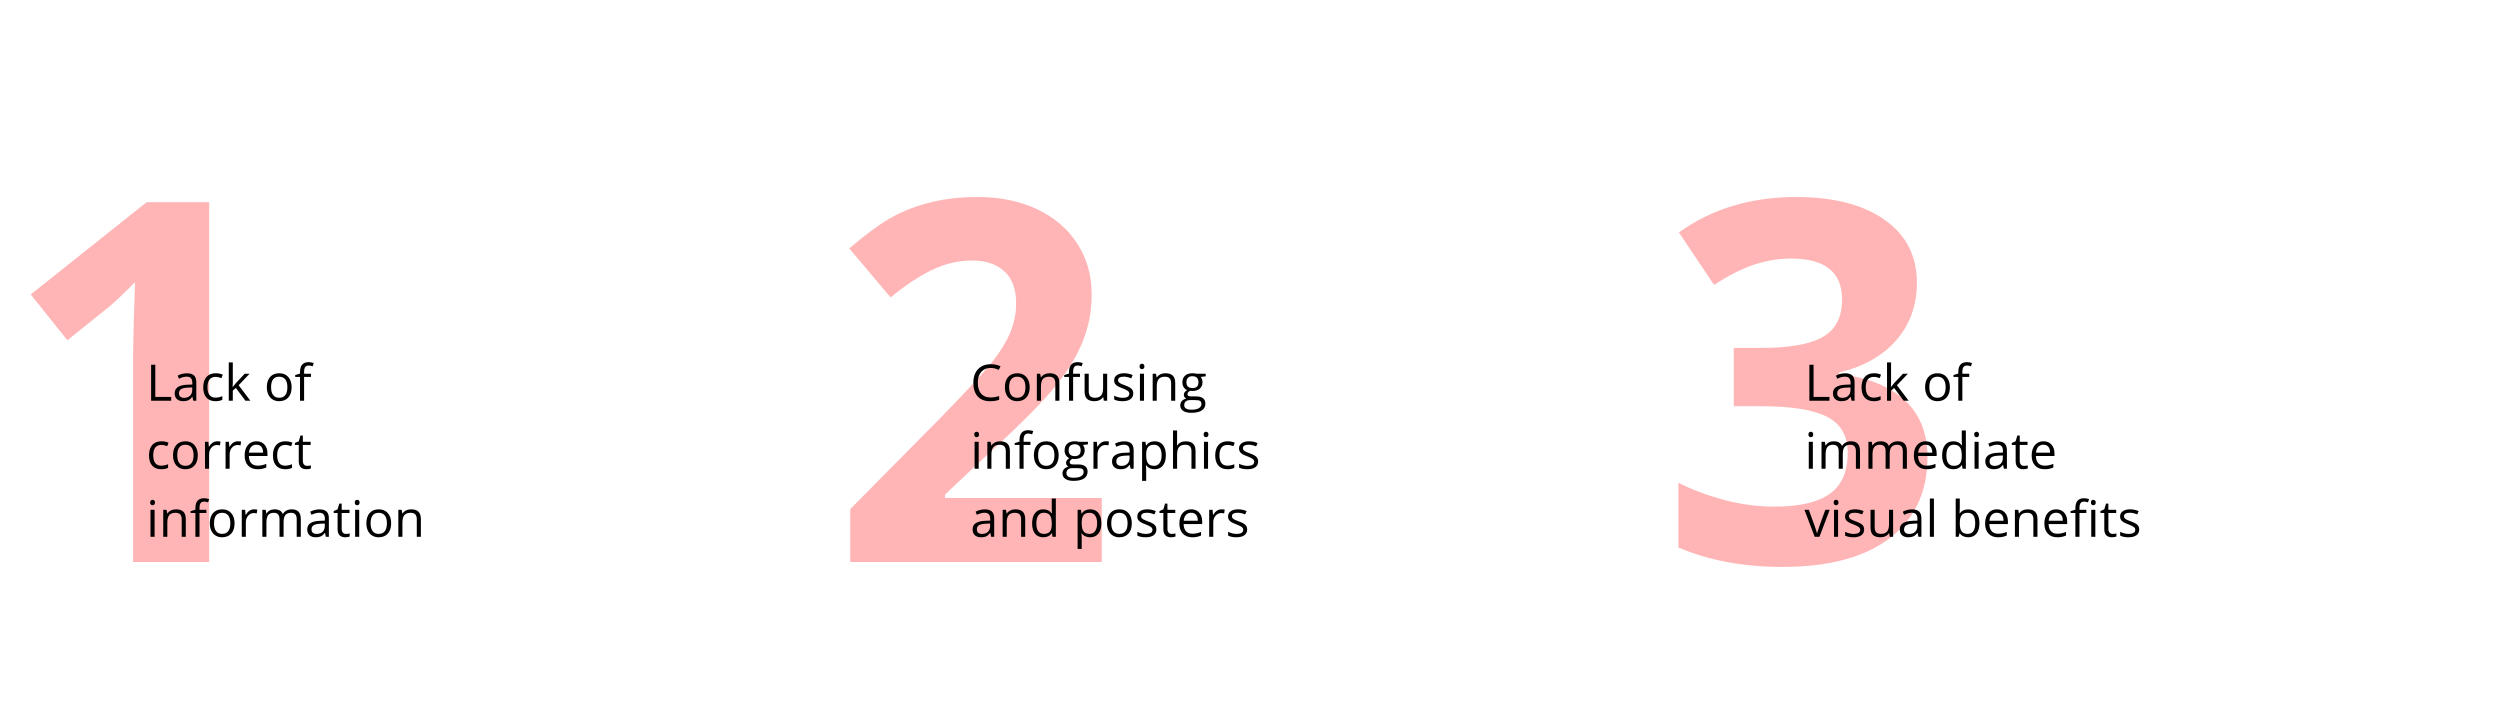 <svg width="992" height="288" viewBox="0 0 992 288" fill="none" xmlns="http://www.w3.org/2000/svg">
<g filter="url(#filter0_d)">
<path d="M82.988 219H52.812V136.383L53.105 122.809L53.594 107.965C48.581 112.978 45.098 116.266 43.145 117.828L26.738 131.012L12.188 112.848L58.184 76.227H82.988V219Z" fill="#FFB5B5"/>
</g>
<path d="M59.963 159V144.723H61.623V157.496H67.922V159H59.963ZM76.691 159L76.369 157.477H76.291C75.757 158.147 75.223 158.603 74.689 158.844C74.162 159.078 73.501 159.195 72.707 159.195C71.646 159.195 70.812 158.922 70.207 158.375C69.608 157.828 69.309 157.05 69.309 156.041C69.309 153.88 71.037 152.747 74.494 152.643L76.311 152.584V151.92C76.311 151.08 76.128 150.462 75.764 150.064C75.406 149.661 74.829 149.459 74.035 149.459C73.143 149.459 72.134 149.732 71.008 150.279L70.51 149.039C71.037 148.753 71.613 148.528 72.238 148.365C72.87 148.202 73.501 148.121 74.133 148.121C75.409 148.121 76.353 148.404 76.965 148.971C77.583 149.537 77.893 150.445 77.893 151.695V159H76.691ZM73.029 157.857C74.038 157.857 74.829 157.581 75.402 157.027C75.982 156.474 76.272 155.699 76.272 154.703V153.736L74.65 153.805C73.361 153.85 72.43 154.052 71.857 154.41C71.291 154.762 71.008 155.312 71.008 156.061C71.008 156.646 71.184 157.092 71.535 157.398C71.893 157.704 72.391 157.857 73.029 157.857ZM85.519 159.195C83.97 159.195 82.769 158.72 81.916 157.77C81.07 156.812 80.647 155.462 80.647 153.717C80.647 151.926 81.076 150.543 81.936 149.566C82.801 148.59 84.032 148.102 85.627 148.102C86.141 148.102 86.656 148.157 87.17 148.268C87.684 148.378 88.088 148.508 88.381 148.658L87.883 150.035C87.525 149.892 87.134 149.775 86.711 149.684C86.288 149.586 85.913 149.537 85.588 149.537C83.413 149.537 82.326 150.924 82.326 153.697C82.326 155.012 82.59 156.021 83.117 156.725C83.651 157.428 84.439 157.779 85.481 157.779C86.372 157.779 87.287 157.587 88.225 157.203V158.639C87.508 159.01 86.607 159.195 85.519 159.195ZM92.375 153.521C92.655 153.124 93.081 152.604 93.654 151.959L97.111 148.297H99.035L94.699 152.857L99.338 159H97.375L93.596 153.941L92.375 154.996V159H90.773V143.805H92.375V151.861C92.375 152.219 92.349 152.773 92.297 153.521H92.375ZM115.715 153.639C115.715 155.383 115.275 156.747 114.396 157.73C113.518 158.707 112.303 159.195 110.754 159.195C109.797 159.195 108.947 158.971 108.205 158.521C107.463 158.072 106.89 157.428 106.486 156.588C106.083 155.748 105.881 154.765 105.881 153.639C105.881 151.894 106.317 150.536 107.189 149.566C108.062 148.59 109.273 148.102 110.822 148.102C112.32 148.102 113.508 148.6 114.387 149.596C115.272 150.592 115.715 151.939 115.715 153.639ZM107.561 153.639C107.561 155.006 107.834 156.048 108.381 156.764C108.928 157.48 109.732 157.838 110.793 157.838C111.854 157.838 112.658 157.483 113.205 156.773C113.758 156.057 114.035 155.012 114.035 153.639C114.035 152.278 113.758 151.246 113.205 150.543C112.658 149.833 111.848 149.479 110.773 149.479C109.712 149.479 108.911 149.827 108.371 150.523C107.831 151.22 107.561 152.258 107.561 153.639ZM123.391 149.557H120.666V159H119.045V149.557H117.131V148.824L119.045 148.238V147.643C119.045 145.012 120.194 143.697 122.492 143.697C123.059 143.697 123.723 143.811 124.484 144.039L124.064 145.338C123.439 145.136 122.906 145.035 122.463 145.035C121.851 145.035 121.398 145.24 121.105 145.65C120.812 146.054 120.666 146.705 120.666 147.604V148.297H123.391V149.557ZM63.996 186.195C62.447 186.195 61.245 185.72 60.393 184.77C59.546 183.812 59.123 182.462 59.123 180.717C59.123 178.926 59.553 177.543 60.412 176.566C61.278 175.59 62.508 175.102 64.103 175.102C64.618 175.102 65.132 175.157 65.647 175.268C66.161 175.378 66.564 175.508 66.857 175.658L66.359 177.035C66.001 176.892 65.611 176.775 65.188 176.684C64.764 176.586 64.39 176.537 64.064 176.537C61.89 176.537 60.803 177.924 60.803 180.697C60.803 182.012 61.066 183.021 61.594 183.725C62.128 184.428 62.915 184.779 63.957 184.779C64.849 184.779 65.764 184.587 66.701 184.203V185.639C65.985 186.01 65.083 186.195 63.996 186.195ZM78.488 180.639C78.488 182.383 78.049 183.747 77.17 184.73C76.291 185.707 75.077 186.195 73.527 186.195C72.57 186.195 71.721 185.971 70.978 185.521C70.236 185.072 69.663 184.428 69.26 183.588C68.856 182.748 68.654 181.765 68.654 180.639C68.654 178.894 69.091 177.536 69.963 176.566C70.835 175.59 72.046 175.102 73.596 175.102C75.093 175.102 76.281 175.6 77.16 176.596C78.046 177.592 78.488 178.939 78.488 180.639ZM70.334 180.639C70.334 182.006 70.607 183.048 71.154 183.764C71.701 184.48 72.505 184.838 73.566 184.838C74.628 184.838 75.432 184.483 75.978 183.773C76.532 183.057 76.809 182.012 76.809 180.639C76.809 179.278 76.532 178.246 75.978 177.543C75.432 176.833 74.621 176.479 73.547 176.479C72.486 176.479 71.685 176.827 71.144 177.523C70.604 178.22 70.334 179.258 70.334 180.639ZM86.223 175.102C86.698 175.102 87.124 175.141 87.502 175.219L87.277 176.723C86.835 176.625 86.444 176.576 86.106 176.576C85.24 176.576 84.497 176.928 83.879 177.631C83.267 178.334 82.961 179.21 82.961 180.258V186H81.34V175.297H82.678L82.863 177.279H82.941C83.338 176.583 83.817 176.046 84.377 175.668C84.937 175.29 85.552 175.102 86.223 175.102ZM94.387 175.102C94.862 175.102 95.288 175.141 95.666 175.219L95.441 176.723C94.999 176.625 94.608 176.576 94.269 176.576C93.404 176.576 92.662 176.928 92.043 177.631C91.431 178.334 91.125 179.21 91.125 180.258V186H89.504V175.297H90.842L91.027 177.279H91.106C91.503 176.583 91.981 176.046 92.541 175.668C93.101 175.29 93.716 175.102 94.387 175.102ZM102.189 186.195C100.607 186.195 99.357 185.714 98.439 184.75C97.528 183.786 97.072 182.449 97.072 180.736C97.072 179.011 97.495 177.641 98.342 176.625C99.195 175.609 100.337 175.102 101.77 175.102C103.111 175.102 104.172 175.544 104.953 176.43C105.734 177.309 106.125 178.471 106.125 179.916V180.941H98.752C98.784 182.198 99.1 183.152 99.699 183.803C100.305 184.454 101.154 184.779 102.248 184.779C103.4 184.779 104.54 184.538 105.666 184.057V185.502C105.093 185.749 104.549 185.925 104.035 186.029C103.527 186.14 102.912 186.195 102.189 186.195ZM101.75 176.459C100.891 176.459 100.204 176.739 99.689 177.299C99.182 177.859 98.882 178.633 98.791 179.623H104.387C104.387 178.601 104.159 177.82 103.703 177.279C103.247 176.732 102.596 176.459 101.75 176.459ZM113.176 186.195C111.626 186.195 110.425 185.72 109.572 184.77C108.726 183.812 108.303 182.462 108.303 180.717C108.303 178.926 108.732 177.543 109.592 176.566C110.458 175.59 111.688 175.102 113.283 175.102C113.798 175.102 114.312 175.157 114.826 175.268C115.34 175.378 115.744 175.508 116.037 175.658L115.539 177.035C115.181 176.892 114.79 176.775 114.367 176.684C113.944 176.586 113.57 176.537 113.244 176.537C111.07 176.537 109.982 177.924 109.982 180.697C109.982 182.012 110.246 183.021 110.773 183.725C111.307 184.428 112.095 184.779 113.137 184.779C114.029 184.779 114.943 184.587 115.881 184.203V185.639C115.165 186.01 114.263 186.195 113.176 186.195ZM121.887 184.857C122.173 184.857 122.45 184.838 122.717 184.799C122.984 184.753 123.195 184.708 123.352 184.662V185.902C123.176 185.987 122.915 186.055 122.57 186.107C122.232 186.166 121.926 186.195 121.652 186.195C119.582 186.195 118.547 185.105 118.547 182.924V176.557H117.014V175.775L118.547 175.102L119.23 172.816H120.168V175.297H123.273V176.557H120.168V182.855C120.168 183.5 120.321 183.995 120.627 184.34C120.933 184.685 121.353 184.857 121.887 184.857ZM61.34 213H59.719V202.297H61.34V213ZM59.582 199.396C59.582 199.025 59.673 198.755 59.855 198.586C60.038 198.41 60.266 198.322 60.539 198.322C60.8 198.322 61.024 198.41 61.213 198.586C61.402 198.762 61.496 199.032 61.496 199.396C61.496 199.761 61.402 200.035 61.213 200.217C61.024 200.393 60.8 200.48 60.539 200.48C60.266 200.48 60.038 200.393 59.855 200.217C59.673 200.035 59.582 199.761 59.582 199.396ZM72.102 213V206.076C72.102 205.204 71.903 204.553 71.506 204.123C71.109 203.693 70.487 203.479 69.641 203.479C68.521 203.479 67.701 203.781 67.18 204.387C66.659 204.992 66.398 205.992 66.398 207.385V213H64.777V202.297H66.096L66.359 203.762H66.438C66.769 203.234 67.235 202.827 67.834 202.541C68.433 202.248 69.1 202.102 69.836 202.102C71.125 202.102 72.095 202.414 72.746 203.039C73.397 203.658 73.723 204.65 73.723 206.018V213H72.102ZM81.887 203.557H79.162V213H77.541V203.557H75.627V202.824L77.541 202.238V201.643C77.541 199.012 78.69 197.697 80.988 197.697C81.555 197.697 82.219 197.811 82.981 198.039L82.561 199.338C81.936 199.136 81.402 199.035 80.959 199.035C80.347 199.035 79.894 199.24 79.602 199.65C79.309 200.054 79.162 200.705 79.162 201.604V202.297H81.887V203.557ZM93.078 207.639C93.078 209.383 92.639 210.747 91.76 211.73C90.881 212.707 89.667 213.195 88.117 213.195C87.16 213.195 86.311 212.971 85.568 212.521C84.826 212.072 84.253 211.428 83.85 210.588C83.446 209.748 83.244 208.765 83.244 207.639C83.244 205.894 83.68 204.536 84.553 203.566C85.425 202.59 86.636 202.102 88.186 202.102C89.683 202.102 90.871 202.6 91.75 203.596C92.635 204.592 93.078 205.939 93.078 207.639ZM84.924 207.639C84.924 209.006 85.197 210.048 85.744 210.764C86.291 211.48 87.095 211.838 88.156 211.838C89.217 211.838 90.022 211.483 90.568 210.773C91.122 210.057 91.398 209.012 91.398 207.639C91.398 206.278 91.122 205.246 90.568 204.543C90.022 203.833 89.211 203.479 88.137 203.479C87.076 203.479 86.275 203.827 85.734 204.523C85.194 205.22 84.924 206.258 84.924 207.639ZM100.812 202.102C101.288 202.102 101.714 202.141 102.092 202.219L101.867 203.723C101.424 203.625 101.034 203.576 100.695 203.576C99.829 203.576 99.087 203.928 98.469 204.631C97.857 205.334 97.551 206.21 97.551 207.258V213H95.93V202.297H97.268L97.453 204.279H97.531C97.928 203.583 98.407 203.046 98.967 202.668C99.527 202.29 100.142 202.102 100.812 202.102ZM117.736 213V206.037C117.736 205.184 117.554 204.546 117.189 204.123C116.825 203.693 116.258 203.479 115.49 203.479C114.481 203.479 113.736 203.768 113.254 204.348C112.772 204.927 112.531 205.819 112.531 207.023V213H110.91V206.037C110.91 205.184 110.728 204.546 110.363 204.123C109.999 203.693 109.429 203.479 108.654 203.479C107.639 203.479 106.893 203.785 106.418 204.396C105.949 205.002 105.715 205.998 105.715 207.385V213H104.094V202.297H105.412L105.676 203.762H105.754C106.06 203.241 106.49 202.834 107.043 202.541C107.603 202.248 108.228 202.102 108.918 202.102C110.591 202.102 111.685 202.707 112.199 203.918H112.277C112.596 203.358 113.059 202.915 113.664 202.59C114.27 202.264 114.96 202.102 115.734 202.102C116.945 202.102 117.85 202.414 118.449 203.039C119.055 203.658 119.357 204.65 119.357 206.018V213H117.736ZM129.289 213L128.967 211.477H128.889C128.355 212.147 127.821 212.603 127.287 212.844C126.76 213.078 126.099 213.195 125.305 213.195C124.243 213.195 123.41 212.922 122.805 212.375C122.206 211.828 121.906 211.05 121.906 210.041C121.906 207.88 123.635 206.747 127.092 206.643L128.908 206.584V205.92C128.908 205.08 128.726 204.462 128.361 204.064C128.003 203.661 127.427 203.459 126.633 203.459C125.741 203.459 124.732 203.732 123.605 204.279L123.107 203.039C123.635 202.753 124.211 202.528 124.836 202.365C125.467 202.202 126.099 202.121 126.73 202.121C128.007 202.121 128.951 202.404 129.562 202.971C130.181 203.537 130.49 204.445 130.49 205.695V213H129.289ZM125.627 211.857C126.636 211.857 127.427 211.581 128 211.027C128.579 210.474 128.869 209.699 128.869 208.703V207.736L127.248 207.805C125.959 207.85 125.028 208.052 124.455 208.41C123.889 208.762 123.605 209.312 123.605 210.061C123.605 210.646 123.781 211.092 124.133 211.398C124.491 211.704 124.989 211.857 125.627 211.857ZM137.297 211.857C137.583 211.857 137.86 211.838 138.127 211.799C138.394 211.753 138.605 211.708 138.762 211.662V212.902C138.586 212.987 138.326 213.055 137.98 213.107C137.642 213.166 137.336 213.195 137.062 213.195C134.992 213.195 133.957 212.105 133.957 209.924V203.557H132.424V202.775L133.957 202.102L134.641 199.816H135.578V202.297H138.684V203.557H135.578V209.855C135.578 210.5 135.731 210.995 136.037 211.34C136.343 211.685 136.763 211.857 137.297 211.857ZM142.531 213H140.91V202.297H142.531V213ZM140.773 199.396C140.773 199.025 140.865 198.755 141.047 198.586C141.229 198.41 141.457 198.322 141.73 198.322C141.991 198.322 142.215 198.41 142.404 198.586C142.593 198.762 142.688 199.032 142.688 199.396C142.688 199.761 142.593 200.035 142.404 200.217C142.215 200.393 141.991 200.48 141.73 200.48C141.457 200.48 141.229 200.393 141.047 200.217C140.865 200.035 140.773 199.761 140.773 199.396ZM155.207 207.639C155.207 209.383 154.768 210.747 153.889 211.73C153.01 212.707 151.796 213.195 150.246 213.195C149.289 213.195 148.439 212.971 147.697 212.521C146.955 212.072 146.382 211.428 145.979 210.588C145.575 209.748 145.373 208.765 145.373 207.639C145.373 205.894 145.809 204.536 146.682 203.566C147.554 202.59 148.765 202.102 150.314 202.102C151.812 202.102 153 202.6 153.879 203.596C154.764 204.592 155.207 205.939 155.207 207.639ZM147.053 207.639C147.053 209.006 147.326 210.048 147.873 210.764C148.42 211.48 149.224 211.838 150.285 211.838C151.346 211.838 152.15 211.483 152.697 210.773C153.251 210.057 153.527 209.012 153.527 207.639C153.527 206.278 153.251 205.246 152.697 204.543C152.15 203.833 151.34 203.479 150.266 203.479C149.204 203.479 148.404 203.827 147.863 204.523C147.323 205.22 147.053 206.258 147.053 207.639ZM165.383 213V206.076C165.383 205.204 165.184 204.553 164.787 204.123C164.39 203.693 163.768 203.479 162.922 203.479C161.802 203.479 160.982 203.781 160.461 204.387C159.94 204.992 159.68 205.992 159.68 207.385V213H158.059V202.297H159.377L159.641 203.762H159.719C160.051 203.234 160.516 202.827 161.115 202.541C161.714 202.248 162.382 202.102 163.117 202.102C164.406 202.102 165.376 202.414 166.027 203.039C166.678 203.658 167.004 204.65 167.004 206.018V213H165.383Z" fill="black"/>
<g filter="url(#filter1_d)">
<path d="M437.184 219H337.379V198.004L373.219 161.773C383.831 150.901 390.764 143.382 394.02 139.215C397.275 134.983 399.618 131.077 401.051 127.496C402.483 123.915 403.199 120.204 403.199 116.363C403.199 110.634 401.604 106.37 398.414 103.57C395.289 100.771 391.09 99.371 385.816 99.371C380.283 99.371 374.911 100.641 369.703 103.18C364.495 105.719 359.059 109.332 353.395 114.02L336.988 94.586C344.02 88.596 349.846 84.365 354.469 81.891C359.091 79.417 364.137 77.529 369.605 76.227C375.074 74.859 381.194 74.176 387.965 74.176C396.884 74.176 404.762 75.803 411.598 79.059C418.434 82.314 423.74 86.871 427.516 92.731C431.292 98.59 433.18 105.296 433.18 112.848C433.18 119.423 432.008 125.608 429.664 131.402C427.385 137.132 423.805 143.023 418.922 149.078C414.104 155.133 405.576 163.759 393.336 174.957L374.977 192.242V193.609H437.184V219Z" fill="#FFB5B5"/>
</g>
<path d="M393.076 146.002C391.507 146.002 390.267 146.526 389.355 147.574C388.451 148.616 387.998 150.045 387.998 151.861C387.998 153.73 388.434 155.175 389.307 156.197C390.186 157.213 391.436 157.721 393.057 157.721C394.053 157.721 395.189 157.542 396.465 157.184V158.639C395.475 159.01 394.255 159.195 392.803 159.195C390.7 159.195 389.076 158.557 387.93 157.281C386.79 156.005 386.221 154.192 386.221 151.842C386.221 150.37 386.494 149.081 387.041 147.975C387.594 146.868 388.389 146.015 389.424 145.416C390.465 144.817 391.689 144.518 393.096 144.518C394.593 144.518 395.902 144.791 397.021 145.338L396.318 146.764C395.238 146.256 394.157 146.002 393.076 146.002ZM408.574 153.639C408.574 155.383 408.135 156.747 407.256 157.73C406.377 158.707 405.163 159.195 403.613 159.195C402.656 159.195 401.807 158.971 401.064 158.521C400.322 158.072 399.749 157.428 399.346 156.588C398.942 155.748 398.74 154.765 398.74 153.639C398.74 151.894 399.176 150.536 400.049 149.566C400.921 148.59 402.132 148.102 403.682 148.102C405.179 148.102 406.367 148.6 407.246 149.596C408.132 150.592 408.574 151.939 408.574 153.639ZM400.42 153.639C400.42 155.006 400.693 156.048 401.24 156.764C401.787 157.48 402.591 157.838 403.652 157.838C404.714 157.838 405.518 157.483 406.064 156.773C406.618 156.057 406.895 155.012 406.895 153.639C406.895 152.278 406.618 151.246 406.064 150.543C405.518 149.833 404.707 149.479 403.633 149.479C402.572 149.479 401.771 149.827 401.23 150.523C400.69 151.22 400.42 152.258 400.42 153.639ZM418.75 159V152.076C418.75 151.204 418.551 150.553 418.154 150.123C417.757 149.693 417.135 149.479 416.289 149.479C415.169 149.479 414.349 149.781 413.828 150.387C413.307 150.992 413.047 151.992 413.047 153.385V159H411.426V148.297H412.744L413.008 149.762H413.086C413.418 149.234 413.883 148.827 414.482 148.541C415.081 148.248 415.749 148.102 416.484 148.102C417.773 148.102 418.743 148.414 419.395 149.039C420.046 149.658 420.371 150.65 420.371 152.018V159H418.75ZM428.535 149.557H425.811V159H424.189V149.557H422.275V148.824L424.189 148.238V147.643C424.189 145.012 425.339 143.697 427.637 143.697C428.203 143.697 428.867 143.811 429.629 144.039L429.209 145.338C428.584 145.136 428.05 145.035 427.607 145.035C426.995 145.035 426.543 145.24 426.25 145.65C425.957 146.054 425.811 146.705 425.811 147.604V148.297H428.535V149.557ZM432.012 148.297V155.24C432.012 156.113 432.21 156.764 432.607 157.193C433.005 157.623 433.626 157.838 434.473 157.838C435.592 157.838 436.41 157.532 436.924 156.92C437.445 156.308 437.705 155.309 437.705 153.922V148.297H439.326V159H437.988L437.754 157.564H437.666C437.334 158.092 436.872 158.495 436.279 158.775C435.693 159.055 435.023 159.195 434.268 159.195C432.965 159.195 431.989 158.886 431.338 158.268C430.693 157.649 430.371 156.66 430.371 155.299V148.297H432.012ZM449.678 156.08C449.678 157.076 449.307 157.844 448.564 158.385C447.822 158.925 446.781 159.195 445.439 159.195C444.02 159.195 442.913 158.971 442.119 158.521V157.018C442.633 157.278 443.184 157.483 443.77 157.633C444.362 157.783 444.932 157.857 445.479 157.857C446.325 157.857 446.976 157.724 447.432 157.457C447.887 157.184 448.115 156.77 448.115 156.217C448.115 155.8 447.933 155.445 447.568 155.152C447.21 154.853 446.507 154.501 445.459 154.098C444.463 153.727 443.753 153.404 443.33 153.131C442.913 152.851 442.601 152.535 442.393 152.184C442.191 151.832 442.09 151.412 442.09 150.924C442.09 150.051 442.445 149.365 443.154 148.863C443.864 148.355 444.837 148.102 446.074 148.102C447.227 148.102 448.353 148.336 449.453 148.805L448.877 150.123C447.803 149.68 446.829 149.459 445.957 149.459C445.189 149.459 444.609 149.579 444.219 149.82C443.828 150.061 443.633 150.393 443.633 150.816C443.633 151.103 443.704 151.347 443.848 151.549C443.997 151.751 444.235 151.943 444.561 152.125C444.886 152.307 445.511 152.571 446.436 152.916C447.705 153.378 448.561 153.844 449.004 154.312C449.453 154.781 449.678 155.37 449.678 156.08ZM453.945 159H452.324V148.297H453.945V159ZM452.188 145.396C452.188 145.025 452.279 144.755 452.461 144.586C452.643 144.41 452.871 144.322 453.145 144.322C453.405 144.322 453.63 144.41 453.818 144.586C454.007 144.762 454.102 145.032 454.102 145.396C454.102 145.761 454.007 146.035 453.818 146.217C453.63 146.393 453.405 146.48 453.145 146.48C452.871 146.48 452.643 146.393 452.461 146.217C452.279 146.035 452.188 145.761 452.188 145.396ZM464.707 159V152.076C464.707 151.204 464.508 150.553 464.111 150.123C463.714 149.693 463.092 149.479 462.246 149.479C461.126 149.479 460.306 149.781 459.785 150.387C459.264 150.992 459.004 151.992 459.004 153.385V159H457.383V148.297H458.701L458.965 149.762H459.043C459.375 149.234 459.84 148.827 460.439 148.541C461.038 148.248 461.706 148.102 462.441 148.102C463.73 148.102 464.701 148.414 465.352 149.039C466.003 149.658 466.328 150.65 466.328 152.018V159H464.707ZM478.428 148.297V149.322L476.445 149.557C476.628 149.785 476.79 150.084 476.934 150.455C477.077 150.82 477.148 151.233 477.148 151.695C477.148 152.743 476.79 153.58 476.074 154.205C475.358 154.83 474.375 155.143 473.125 155.143C472.806 155.143 472.507 155.117 472.227 155.064C471.536 155.429 471.191 155.888 471.191 156.441C471.191 156.734 471.312 156.952 471.553 157.096C471.794 157.232 472.207 157.301 472.793 157.301H474.688C475.846 157.301 476.735 157.545 477.354 158.033C477.979 158.521 478.291 159.231 478.291 160.162C478.291 161.347 477.816 162.249 476.865 162.867C475.915 163.492 474.528 163.805 472.705 163.805C471.305 163.805 470.225 163.544 469.463 163.023C468.708 162.503 468.33 161.767 468.33 160.816C468.33 160.165 468.538 159.602 468.955 159.127C469.372 158.652 469.958 158.329 470.713 158.16C470.439 158.036 470.208 157.844 470.02 157.584C469.837 157.324 469.746 157.021 469.746 156.676C469.746 156.285 469.85 155.943 470.059 155.65C470.267 155.357 470.596 155.074 471.045 154.801C470.492 154.573 470.039 154.186 469.688 153.639C469.342 153.092 469.17 152.467 469.17 151.764C469.17 150.592 469.521 149.69 470.225 149.059C470.928 148.421 471.924 148.102 473.213 148.102C473.773 148.102 474.277 148.167 474.727 148.297H478.428ZM469.893 160.797C469.893 161.376 470.137 161.816 470.625 162.115C471.113 162.415 471.813 162.564 472.725 162.564C474.085 162.564 475.091 162.359 475.742 161.949C476.4 161.546 476.729 160.995 476.729 160.299C476.729 159.719 476.549 159.316 476.191 159.088C475.833 158.867 475.16 158.756 474.17 158.756H472.227C471.491 158.756 470.918 158.932 470.508 159.283C470.098 159.635 469.893 160.139 469.893 160.797ZM470.771 151.725C470.771 152.473 470.983 153.04 471.406 153.424C471.829 153.808 472.419 154 473.174 154C474.756 154 475.547 153.232 475.547 151.695C475.547 150.087 474.746 149.283 473.145 149.283C472.383 149.283 471.797 149.488 471.387 149.898C470.977 150.309 470.771 150.917 470.771 151.725ZM388.34 186H386.719V175.297H388.34V186ZM386.582 172.396C386.582 172.025 386.673 171.755 386.855 171.586C387.038 171.41 387.266 171.322 387.539 171.322C387.799 171.322 388.024 171.41 388.213 171.586C388.402 171.762 388.496 172.032 388.496 172.396C388.496 172.761 388.402 173.035 388.213 173.217C388.024 173.393 387.799 173.48 387.539 173.48C387.266 173.48 387.038 173.393 386.855 173.217C386.673 173.035 386.582 172.761 386.582 172.396ZM399.102 186V179.076C399.102 178.204 398.903 177.553 398.506 177.123C398.109 176.693 397.487 176.479 396.641 176.479C395.521 176.479 394.701 176.781 394.18 177.387C393.659 177.992 393.398 178.992 393.398 180.385V186H391.777V175.297H393.096L393.359 176.762H393.438C393.77 176.234 394.235 175.827 394.834 175.541C395.433 175.248 396.1 175.102 396.836 175.102C398.125 175.102 399.095 175.414 399.746 176.039C400.397 176.658 400.723 177.65 400.723 179.018V186H399.102ZM408.887 176.557H406.162V186H404.541V176.557H402.627V175.824L404.541 175.238V174.643C404.541 172.012 405.69 170.697 407.988 170.697C408.555 170.697 409.219 170.811 409.98 171.039L409.561 172.338C408.936 172.136 408.402 172.035 407.959 172.035C407.347 172.035 406.895 172.24 406.602 172.65C406.309 173.054 406.162 173.705 406.162 174.604V175.297H408.887V176.557ZM420.078 180.639C420.078 182.383 419.639 183.747 418.76 184.73C417.881 185.707 416.667 186.195 415.117 186.195C414.16 186.195 413.311 185.971 412.568 185.521C411.826 185.072 411.253 184.428 410.85 183.588C410.446 182.748 410.244 181.765 410.244 180.639C410.244 178.894 410.68 177.536 411.553 176.566C412.425 175.59 413.636 175.102 415.186 175.102C416.683 175.102 417.871 175.6 418.75 176.596C419.635 177.592 420.078 178.939 420.078 180.639ZM411.924 180.639C411.924 182.006 412.197 183.048 412.744 183.764C413.291 184.48 414.095 184.838 415.156 184.838C416.217 184.838 417.021 184.483 417.568 183.773C418.122 183.057 418.398 182.012 418.398 180.639C418.398 179.278 418.122 178.246 417.568 177.543C417.021 176.833 416.211 176.479 415.137 176.479C414.076 176.479 413.275 176.827 412.734 177.523C412.194 178.22 411.924 179.258 411.924 180.639ZM431.689 175.297V176.322L429.707 176.557C429.889 176.785 430.052 177.084 430.195 177.455C430.339 177.82 430.41 178.233 430.41 178.695C430.41 179.743 430.052 180.58 429.336 181.205C428.62 181.83 427.637 182.143 426.387 182.143C426.068 182.143 425.768 182.117 425.488 182.064C424.798 182.429 424.453 182.888 424.453 183.441C424.453 183.734 424.574 183.952 424.814 184.096C425.055 184.232 425.469 184.301 426.055 184.301H427.949C429.108 184.301 429.997 184.545 430.615 185.033C431.24 185.521 431.553 186.231 431.553 187.162C431.553 188.347 431.077 189.249 430.127 189.867C429.176 190.492 427.79 190.805 425.967 190.805C424.567 190.805 423.486 190.544 422.725 190.023C421.969 189.503 421.592 188.767 421.592 187.816C421.592 187.165 421.8 186.602 422.217 186.127C422.633 185.652 423.219 185.329 423.975 185.16C423.701 185.036 423.47 184.844 423.281 184.584C423.099 184.324 423.008 184.021 423.008 183.676C423.008 183.285 423.112 182.943 423.32 182.65C423.529 182.357 423.857 182.074 424.307 181.801C423.753 181.573 423.301 181.186 422.949 180.639C422.604 180.092 422.432 179.467 422.432 178.764C422.432 177.592 422.783 176.69 423.486 176.059C424.189 175.421 425.186 175.102 426.475 175.102C427.035 175.102 427.539 175.167 427.988 175.297H431.689ZM423.154 187.797C423.154 188.376 423.398 188.816 423.887 189.115C424.375 189.415 425.075 189.564 425.986 189.564C427.347 189.564 428.353 189.359 429.004 188.949C429.661 188.546 429.99 187.995 429.99 187.299C429.99 186.719 429.811 186.316 429.453 186.088C429.095 185.867 428.421 185.756 427.432 185.756H425.488C424.753 185.756 424.18 185.932 423.77 186.283C423.359 186.635 423.154 187.139 423.154 187.797ZM424.033 178.725C424.033 179.473 424.245 180.04 424.668 180.424C425.091 180.808 425.68 181 426.436 181C428.018 181 428.809 180.232 428.809 178.695C428.809 177.087 428.008 176.283 426.406 176.283C425.645 176.283 425.059 176.488 424.648 176.898C424.238 177.309 424.033 177.917 424.033 178.725ZM438.77 175.102C439.245 175.102 439.671 175.141 440.049 175.219L439.824 176.723C439.382 176.625 438.991 176.576 438.652 176.576C437.786 176.576 437.044 176.928 436.426 177.631C435.814 178.334 435.508 179.21 435.508 180.258V186H433.887V175.297H435.225L435.41 177.279H435.488C435.885 176.583 436.364 176.046 436.924 175.668C437.484 175.29 438.099 175.102 438.77 175.102ZM448.633 186L448.311 184.477H448.232C447.699 185.147 447.165 185.603 446.631 185.844C446.104 186.078 445.443 186.195 444.648 186.195C443.587 186.195 442.754 185.922 442.148 185.375C441.549 184.828 441.25 184.05 441.25 183.041C441.25 180.88 442.979 179.747 446.436 179.643L448.252 179.584V178.92C448.252 178.08 448.07 177.462 447.705 177.064C447.347 176.661 446.771 176.459 445.977 176.459C445.085 176.459 444.076 176.732 442.949 177.279L442.451 176.039C442.979 175.753 443.555 175.528 444.18 175.365C444.811 175.202 445.443 175.121 446.074 175.121C447.35 175.121 448.294 175.404 448.906 175.971C449.525 176.537 449.834 177.445 449.834 178.695V186H448.633ZM444.971 184.857C445.98 184.857 446.771 184.581 447.344 184.027C447.923 183.474 448.213 182.699 448.213 181.703V180.736L446.592 180.805C445.303 180.85 444.372 181.052 443.799 181.41C443.232 181.762 442.949 182.312 442.949 183.061C442.949 183.646 443.125 184.092 443.477 184.398C443.835 184.704 444.333 184.857 444.971 184.857ZM458.164 186.195C457.467 186.195 456.829 186.068 456.25 185.814C455.677 185.554 455.195 185.157 454.805 184.623H454.688C454.766 185.248 454.805 185.84 454.805 186.4V190.805H453.184V175.297H454.502L454.727 176.762H454.805C455.221 176.176 455.706 175.753 456.26 175.492C456.813 175.232 457.448 175.102 458.164 175.102C459.583 175.102 460.677 175.587 461.445 176.557C462.22 177.527 462.607 178.887 462.607 180.639C462.607 182.396 462.214 183.764 461.426 184.74C460.645 185.71 459.557 186.195 458.164 186.195ZM457.93 176.479C456.836 176.479 456.045 176.781 455.557 177.387C455.068 177.992 454.818 178.956 454.805 180.277V180.639C454.805 182.143 455.055 183.22 455.557 183.871C456.058 184.516 456.862 184.838 457.969 184.838C458.893 184.838 459.616 184.464 460.137 183.715C460.664 182.966 460.928 181.934 460.928 180.619C460.928 179.285 460.664 178.262 460.137 177.553C459.616 176.837 458.88 176.479 457.93 176.479ZM472.773 186V179.076C472.773 178.204 472.575 177.553 472.178 177.123C471.781 176.693 471.159 176.479 470.312 176.479C469.186 176.479 468.363 176.785 467.842 177.396C467.327 178.008 467.07 179.011 467.07 180.404V186H465.449V170.805H467.07V175.404C467.07 175.958 467.044 176.417 466.992 176.781H467.09C467.409 176.267 467.861 175.863 468.447 175.57C469.04 175.271 469.714 175.121 470.469 175.121C471.777 175.121 472.757 175.434 473.408 176.059C474.066 176.677 474.395 177.663 474.395 179.018V186H472.773ZM479.355 186H477.734V175.297H479.355V186ZM477.598 172.396C477.598 172.025 477.689 171.755 477.871 171.586C478.053 171.41 478.281 171.322 478.555 171.322C478.815 171.322 479.04 171.41 479.229 171.586C479.417 171.762 479.512 172.032 479.512 172.396C479.512 172.761 479.417 173.035 479.229 173.217C479.04 173.393 478.815 173.48 478.555 173.48C478.281 173.48 478.053 173.393 477.871 173.217C477.689 173.035 477.598 172.761 477.598 172.396ZM487.07 186.195C485.521 186.195 484.32 185.72 483.467 184.77C482.62 183.812 482.197 182.462 482.197 180.717C482.197 178.926 482.627 177.543 483.486 176.566C484.352 175.59 485.583 175.102 487.178 175.102C487.692 175.102 488.206 175.157 488.721 175.268C489.235 175.378 489.639 175.508 489.932 175.658L489.434 177.035C489.076 176.892 488.685 176.775 488.262 176.684C487.839 176.586 487.464 176.537 487.139 176.537C484.964 176.537 483.877 177.924 483.877 180.697C483.877 182.012 484.141 183.021 484.668 183.725C485.202 184.428 485.99 184.779 487.031 184.779C487.923 184.779 488.838 184.587 489.775 184.203V185.639C489.059 186.01 488.158 186.195 487.07 186.195ZM499.229 183.08C499.229 184.076 498.857 184.844 498.115 185.385C497.373 185.925 496.331 186.195 494.99 186.195C493.571 186.195 492.464 185.971 491.67 185.521V184.018C492.184 184.278 492.734 184.483 493.32 184.633C493.913 184.783 494.482 184.857 495.029 184.857C495.876 184.857 496.527 184.724 496.982 184.457C497.438 184.184 497.666 183.77 497.666 183.217C497.666 182.8 497.484 182.445 497.119 182.152C496.761 181.853 496.058 181.501 495.01 181.098C494.014 180.727 493.304 180.404 492.881 180.131C492.464 179.851 492.152 179.535 491.943 179.184C491.742 178.832 491.641 178.412 491.641 177.924C491.641 177.051 491.995 176.365 492.705 175.863C493.415 175.355 494.388 175.102 495.625 175.102C496.777 175.102 497.904 175.336 499.004 175.805L498.428 177.123C497.354 176.68 496.38 176.459 495.508 176.459C494.74 176.459 494.16 176.579 493.77 176.82C493.379 177.061 493.184 177.393 493.184 177.816C493.184 178.103 493.255 178.347 493.398 178.549C493.548 178.751 493.786 178.943 494.111 179.125C494.437 179.307 495.062 179.571 495.986 179.916C497.256 180.378 498.112 180.844 498.555 181.312C499.004 181.781 499.229 182.37 499.229 183.08ZM393.301 213L392.979 211.477H392.9C392.367 212.147 391.833 212.603 391.299 212.844C390.771 213.078 390.111 213.195 389.316 213.195C388.255 213.195 387.422 212.922 386.816 212.375C386.217 211.828 385.918 211.05 385.918 210.041C385.918 207.88 387.646 206.747 391.104 206.643L392.92 206.584V205.92C392.92 205.08 392.738 204.462 392.373 204.064C392.015 203.661 391.439 203.459 390.645 203.459C389.753 203.459 388.743 203.732 387.617 204.279L387.119 203.039C387.646 202.753 388.223 202.528 388.848 202.365C389.479 202.202 390.111 202.121 390.742 202.121C392.018 202.121 392.962 202.404 393.574 202.971C394.193 203.537 394.502 204.445 394.502 205.695V213H393.301ZM389.639 211.857C390.648 211.857 391.439 211.581 392.012 211.027C392.591 210.474 392.881 209.699 392.881 208.703V207.736L391.26 207.805C389.971 207.85 389.04 208.052 388.467 208.41C387.9 208.762 387.617 209.312 387.617 210.061C387.617 210.646 387.793 211.092 388.145 211.398C388.503 211.704 389.001 211.857 389.639 211.857ZM405.176 213V206.076C405.176 205.204 404.977 204.553 404.58 204.123C404.183 203.693 403.561 203.479 402.715 203.479C401.595 203.479 400.775 203.781 400.254 204.387C399.733 204.992 399.473 205.992 399.473 207.385V213H397.852V202.297H399.17L399.434 203.762H399.512C399.844 203.234 400.309 202.827 400.908 202.541C401.507 202.248 402.174 202.102 402.91 202.102C404.199 202.102 405.169 202.414 405.82 203.039C406.471 203.658 406.797 204.65 406.797 206.018V213H405.176ZM417.422 211.564H417.334C416.585 212.652 415.465 213.195 413.975 213.195C412.575 213.195 411.484 212.717 410.703 211.76C409.928 210.803 409.541 209.442 409.541 207.678C409.541 205.913 409.932 204.543 410.713 203.566C411.494 202.59 412.581 202.102 413.975 202.102C415.426 202.102 416.54 202.629 417.314 203.684H417.441L417.373 202.912L417.334 202.16V197.805H418.955V213H417.637L417.422 211.564ZM414.18 211.838C415.286 211.838 416.087 211.538 416.582 210.939C417.083 210.334 417.334 209.361 417.334 208.02V207.678C417.334 206.161 417.08 205.08 416.572 204.436C416.071 203.785 415.267 203.459 414.16 203.459C413.21 203.459 412.48 203.83 411.973 204.572C411.471 205.308 411.221 206.35 411.221 207.697C411.221 209.064 411.471 210.096 411.973 210.793C412.474 211.49 413.21 211.838 414.18 211.838ZM432.578 213.195C431.882 213.195 431.243 213.068 430.664 212.814C430.091 212.554 429.609 212.157 429.219 211.623H429.102C429.18 212.248 429.219 212.84 429.219 213.4V217.805H427.598V202.297H428.916L429.141 203.762H429.219C429.635 203.176 430.12 202.753 430.674 202.492C431.227 202.232 431.862 202.102 432.578 202.102C433.997 202.102 435.091 202.587 435.859 203.557C436.634 204.527 437.021 205.887 437.021 207.639C437.021 209.396 436.628 210.764 435.84 211.74C435.059 212.71 433.971 213.195 432.578 213.195ZM432.344 203.479C431.25 203.479 430.459 203.781 429.971 204.387C429.482 204.992 429.232 205.956 429.219 207.277V207.639C429.219 209.143 429.469 210.22 429.971 210.871C430.472 211.516 431.276 211.838 432.383 211.838C433.307 211.838 434.03 211.464 434.551 210.715C435.078 209.966 435.342 208.934 435.342 207.619C435.342 206.285 435.078 205.262 434.551 204.553C434.03 203.837 433.294 203.479 432.344 203.479ZM449.102 207.639C449.102 209.383 448.662 210.747 447.783 211.73C446.904 212.707 445.69 213.195 444.141 213.195C443.184 213.195 442.334 212.971 441.592 212.521C440.85 212.072 440.277 211.428 439.873 210.588C439.469 209.748 439.268 208.765 439.268 207.639C439.268 205.894 439.704 204.536 440.576 203.566C441.449 202.59 442.66 202.102 444.209 202.102C445.706 202.102 446.895 202.6 447.773 203.596C448.659 204.592 449.102 205.939 449.102 207.639ZM440.947 207.639C440.947 209.006 441.221 210.048 441.768 210.764C442.314 211.48 443.118 211.838 444.18 211.838C445.241 211.838 446.045 211.483 446.592 210.773C447.145 210.057 447.422 209.012 447.422 207.639C447.422 206.278 447.145 205.246 446.592 204.543C446.045 203.833 445.234 203.479 444.16 203.479C443.099 203.479 442.298 203.827 441.758 204.523C441.217 205.22 440.947 206.258 440.947 207.639ZM458.857 210.08C458.857 211.076 458.486 211.844 457.744 212.385C457.002 212.925 455.96 213.195 454.619 213.195C453.2 213.195 452.093 212.971 451.299 212.521V211.018C451.813 211.278 452.363 211.483 452.949 211.633C453.542 211.783 454.111 211.857 454.658 211.857C455.505 211.857 456.156 211.724 456.611 211.457C457.067 211.184 457.295 210.77 457.295 210.217C457.295 209.8 457.113 209.445 456.748 209.152C456.39 208.853 455.687 208.501 454.639 208.098C453.643 207.727 452.933 207.404 452.51 207.131C452.093 206.851 451.781 206.535 451.572 206.184C451.37 205.832 451.27 205.412 451.27 204.924C451.27 204.051 451.624 203.365 452.334 202.863C453.044 202.355 454.017 202.102 455.254 202.102C456.406 202.102 457.533 202.336 458.633 202.805L458.057 204.123C456.982 203.68 456.009 203.459 455.137 203.459C454.368 203.459 453.789 203.579 453.398 203.82C453.008 204.061 452.812 204.393 452.812 204.816C452.812 205.103 452.884 205.347 453.027 205.549C453.177 205.751 453.415 205.943 453.74 206.125C454.066 206.307 454.691 206.571 455.615 206.916C456.885 207.378 457.741 207.844 458.184 208.312C458.633 208.781 458.857 209.37 458.857 210.08ZM464.961 211.857C465.247 211.857 465.524 211.838 465.791 211.799C466.058 211.753 466.27 211.708 466.426 211.662V212.902C466.25 212.987 465.99 213.055 465.645 213.107C465.306 213.166 465 213.195 464.727 213.195C462.656 213.195 461.621 212.105 461.621 209.924V203.557H460.088V202.775L461.621 202.102L462.305 199.816H463.242V202.297H466.348V203.557H463.242V209.855C463.242 210.5 463.395 210.995 463.701 211.34C464.007 211.685 464.427 211.857 464.961 211.857ZM473.096 213.195C471.514 213.195 470.264 212.714 469.346 211.75C468.434 210.786 467.979 209.449 467.979 207.736C467.979 206.011 468.402 204.641 469.248 203.625C470.101 202.609 471.243 202.102 472.676 202.102C474.017 202.102 475.078 202.544 475.859 203.43C476.641 204.309 477.031 205.471 477.031 206.916V207.941H469.658C469.691 209.198 470.007 210.152 470.605 210.803C471.211 211.454 472.061 211.779 473.154 211.779C474.307 211.779 475.446 211.538 476.572 211.057V212.502C475.999 212.749 475.456 212.925 474.941 213.029C474.434 213.14 473.818 213.195 473.096 213.195ZM472.656 203.459C471.797 203.459 471.11 203.739 470.596 204.299C470.088 204.859 469.788 205.633 469.697 206.623H475.293C475.293 205.601 475.065 204.82 474.609 204.279C474.154 203.732 473.503 203.459 472.656 203.459ZM484.688 202.102C485.163 202.102 485.589 202.141 485.967 202.219L485.742 203.723C485.299 203.625 484.909 203.576 484.57 203.576C483.704 203.576 482.962 203.928 482.344 204.631C481.732 205.334 481.426 206.21 481.426 207.258V213H479.805V202.297H481.143L481.328 204.279H481.406C481.803 203.583 482.282 203.046 482.842 202.668C483.402 202.29 484.017 202.102 484.688 202.102ZM494.873 210.08C494.873 211.076 494.502 211.844 493.76 212.385C493.018 212.925 491.976 213.195 490.635 213.195C489.215 213.195 488.109 212.971 487.314 212.521V211.018C487.829 211.278 488.379 211.483 488.965 211.633C489.557 211.783 490.127 211.857 490.674 211.857C491.52 211.857 492.171 211.724 492.627 211.457C493.083 211.184 493.311 210.77 493.311 210.217C493.311 209.8 493.128 209.445 492.764 209.152C492.406 208.853 491.702 208.501 490.654 208.098C489.658 207.727 488.949 207.404 488.525 207.131C488.109 206.851 487.796 206.535 487.588 206.184C487.386 205.832 487.285 205.412 487.285 204.924C487.285 204.051 487.64 203.365 488.35 202.863C489.059 202.355 490.033 202.102 491.27 202.102C492.422 202.102 493.548 202.336 494.648 202.805L494.072 204.123C492.998 203.68 492.025 203.459 491.152 203.459C490.384 203.459 489.805 203.579 489.414 203.82C489.023 204.061 488.828 204.393 488.828 204.816C488.828 205.103 488.9 205.347 489.043 205.549C489.193 205.751 489.43 205.943 489.756 206.125C490.081 206.307 490.706 206.571 491.631 206.916C492.9 207.378 493.757 207.844 494.199 208.312C494.648 208.781 494.873 209.37 494.873 210.08Z" fill="black"/>
<g filter="url(#filter2_d)">
<path d="M760.617 108.16C760.617 117.079 757.915 124.664 752.512 130.914C747.108 137.164 739.523 141.461 729.758 143.805V144.391C741.281 145.823 750.005 149.339 755.93 154.938C761.854 160.471 764.816 167.958 764.816 177.398C764.816 191.135 759.836 201.845 749.875 209.527C739.914 217.145 725.689 220.953 707.199 220.953C691.704 220.953 677.967 218.382 665.988 213.238V187.555C671.522 190.354 677.609 192.633 684.25 194.391C690.891 196.148 697.466 197.027 703.977 197.027C713.938 197.027 721.294 195.335 726.047 191.949C730.799 188.564 733.176 183.128 733.176 175.641C733.176 168.935 730.441 164.182 724.973 161.383C719.504 158.583 710.78 157.184 698.801 157.184H687.961V134.039H698.996C710.064 134.039 718.137 132.607 723.215 129.742C728.358 126.812 730.93 121.832 730.93 114.801C730.93 103.993 724.159 98.59 710.617 98.59C705.93 98.59 701.145 99.371 696.262 100.934C691.444 102.496 686.073 105.198 680.148 109.039L666.184 88.238C679.204 78.863 694.732 74.176 712.766 74.176C727.544 74.176 739.198 77.171 747.727 83.16C756.32 89.15 760.617 97.483 760.617 108.16Z" fill="#FFB5B5"/>
</g>
<path d="M717.963 159V144.723H719.623V157.496H725.922V159H717.963ZM734.691 159L734.369 157.477H734.291C733.757 158.147 733.223 158.603 732.689 158.844C732.162 159.078 731.501 159.195 730.707 159.195C729.646 159.195 728.812 158.922 728.207 158.375C727.608 157.828 727.309 157.05 727.309 156.041C727.309 153.88 729.037 152.747 732.494 152.643L734.311 152.584V151.92C734.311 151.08 734.128 150.462 733.764 150.064C733.406 149.661 732.829 149.459 732.035 149.459C731.143 149.459 730.134 149.732 729.008 150.279L728.51 149.039C729.037 148.753 729.613 148.528 730.238 148.365C730.87 148.202 731.501 148.121 732.133 148.121C733.409 148.121 734.353 148.404 734.965 148.971C735.583 149.537 735.893 150.445 735.893 151.695V159H734.691ZM731.029 157.857C732.038 157.857 732.829 157.581 733.402 157.027C733.982 156.474 734.271 155.699 734.271 154.703V153.736L732.65 153.805C731.361 153.85 730.43 154.052 729.857 154.41C729.291 154.762 729.008 155.312 729.008 156.061C729.008 156.646 729.184 157.092 729.535 157.398C729.893 157.704 730.391 157.857 731.029 157.857ZM743.52 159.195C741.97 159.195 740.769 158.72 739.916 157.77C739.07 156.812 738.646 155.462 738.646 153.717C738.646 151.926 739.076 150.543 739.936 149.566C740.801 148.59 742.032 148.102 743.627 148.102C744.141 148.102 744.656 148.157 745.17 148.268C745.684 148.378 746.088 148.508 746.381 148.658L745.883 150.035C745.525 149.892 745.134 149.775 744.711 149.684C744.288 149.586 743.913 149.537 743.588 149.537C741.413 149.537 740.326 150.924 740.326 153.697C740.326 155.012 740.59 156.021 741.117 156.725C741.651 157.428 742.439 157.779 743.48 157.779C744.372 157.779 745.287 157.587 746.225 157.203V158.639C745.508 159.01 744.607 159.195 743.52 159.195ZM750.375 153.521C750.655 153.124 751.081 152.604 751.654 151.959L755.111 148.297H757.035L752.699 152.857L757.338 159H755.375L751.596 153.941L750.375 154.996V159H748.773V143.805H750.375V151.861C750.375 152.219 750.349 152.773 750.297 153.521H750.375ZM773.715 153.639C773.715 155.383 773.275 156.747 772.396 157.73C771.518 158.707 770.303 159.195 768.754 159.195C767.797 159.195 766.947 158.971 766.205 158.521C765.463 158.072 764.89 157.428 764.486 156.588C764.083 155.748 763.881 154.765 763.881 153.639C763.881 151.894 764.317 150.536 765.189 149.566C766.062 148.59 767.273 148.102 768.822 148.102C770.32 148.102 771.508 148.6 772.387 149.596C773.272 150.592 773.715 151.939 773.715 153.639ZM765.561 153.639C765.561 155.006 765.834 156.048 766.381 156.764C766.928 157.48 767.732 157.838 768.793 157.838C769.854 157.838 770.658 157.483 771.205 156.773C771.758 156.057 772.035 155.012 772.035 153.639C772.035 152.278 771.758 151.246 771.205 150.543C770.658 149.833 769.848 149.479 768.773 149.479C767.712 149.479 766.911 149.827 766.371 150.523C765.831 151.22 765.561 152.258 765.561 153.639ZM781.391 149.557H778.666V159H777.045V149.557H775.131V148.824L777.045 148.238V147.643C777.045 145.012 778.194 143.697 780.492 143.697C781.059 143.697 781.723 143.811 782.484 144.039L782.064 145.338C781.439 145.136 780.906 145.035 780.463 145.035C779.851 145.035 779.398 145.24 779.105 145.65C778.812 146.054 778.666 146.705 778.666 147.604V148.297H781.391V149.557ZM719.34 186H717.719V175.297H719.34V186ZM717.582 172.396C717.582 172.025 717.673 171.755 717.855 171.586C718.038 171.41 718.266 171.322 718.539 171.322C718.799 171.322 719.024 171.41 719.213 171.586C719.402 171.762 719.496 172.032 719.496 172.396C719.496 172.761 719.402 173.035 719.213 173.217C719.024 173.393 718.799 173.48 718.539 173.48C718.266 173.48 718.038 173.393 717.855 173.217C717.673 173.035 717.582 172.761 717.582 172.396ZM736.42 186V179.037C736.42 178.184 736.238 177.546 735.873 177.123C735.508 176.693 734.942 176.479 734.174 176.479C733.165 176.479 732.419 176.768 731.938 177.348C731.456 177.927 731.215 178.819 731.215 180.023V186H729.594V179.037C729.594 178.184 729.411 177.546 729.047 177.123C728.682 176.693 728.113 176.479 727.338 176.479C726.322 176.479 725.577 176.785 725.102 177.396C724.633 178.002 724.398 178.998 724.398 180.385V186H722.777V175.297H724.096L724.359 176.762H724.438C724.743 176.241 725.173 175.834 725.727 175.541C726.286 175.248 726.911 175.102 727.602 175.102C729.275 175.102 730.368 175.707 730.883 176.918H730.961C731.28 176.358 731.742 175.915 732.348 175.59C732.953 175.264 733.643 175.102 734.418 175.102C735.629 175.102 736.534 175.414 737.133 176.039C737.738 176.658 738.041 177.65 738.041 179.018V186H736.42ZM755.033 186V179.037C755.033 178.184 754.851 177.546 754.486 177.123C754.122 176.693 753.555 176.479 752.787 176.479C751.778 176.479 751.033 176.768 750.551 177.348C750.069 177.927 749.828 178.819 749.828 180.023V186H748.207V179.037C748.207 178.184 748.025 177.546 747.66 177.123C747.296 176.693 746.726 176.479 745.951 176.479C744.936 176.479 744.19 176.785 743.715 177.396C743.246 178.002 743.012 178.998 743.012 180.385V186H741.391V175.297H742.709L742.973 176.762H743.051C743.357 176.241 743.786 175.834 744.34 175.541C744.9 175.248 745.525 175.102 746.215 175.102C747.888 175.102 748.982 175.707 749.496 176.918H749.574C749.893 176.358 750.355 175.915 750.961 175.59C751.566 175.264 752.257 175.102 753.031 175.102C754.242 175.102 755.147 175.414 755.746 176.039C756.352 176.658 756.654 177.65 756.654 179.018V186H755.033ZM764.525 186.195C762.943 186.195 761.693 185.714 760.775 184.75C759.864 183.786 759.408 182.449 759.408 180.736C759.408 179.011 759.831 177.641 760.678 176.625C761.531 175.609 762.673 175.102 764.105 175.102C765.447 175.102 766.508 175.544 767.289 176.43C768.07 177.309 768.461 178.471 768.461 179.916V180.941H761.088C761.12 182.198 761.436 183.152 762.035 183.803C762.641 184.454 763.49 184.779 764.584 184.779C765.736 184.779 766.876 184.538 768.002 184.057V185.502C767.429 185.749 766.885 185.925 766.371 186.029C765.863 186.14 765.248 186.195 764.525 186.195ZM764.086 176.459C763.227 176.459 762.54 176.739 762.025 177.299C761.518 177.859 761.218 178.633 761.127 179.623H766.723C766.723 178.601 766.495 177.82 766.039 177.279C765.583 176.732 764.932 176.459 764.086 176.459ZM778.52 184.564H778.432C777.683 185.652 776.563 186.195 775.072 186.195C773.673 186.195 772.582 185.717 771.801 184.76C771.026 183.803 770.639 182.442 770.639 180.678C770.639 178.913 771.029 177.543 771.811 176.566C772.592 175.59 773.679 175.102 775.072 175.102C776.524 175.102 777.637 175.629 778.412 176.684H778.539L778.471 175.912L778.432 175.16V170.805H780.053V186H778.734L778.52 184.564ZM775.277 184.838C776.384 184.838 777.185 184.538 777.68 183.939C778.181 183.334 778.432 182.361 778.432 181.02V180.678C778.432 179.161 778.178 178.08 777.67 177.436C777.169 176.785 776.365 176.459 775.258 176.459C774.307 176.459 773.578 176.83 773.07 177.572C772.569 178.308 772.318 179.35 772.318 180.697C772.318 182.064 772.569 183.096 773.07 183.793C773.572 184.49 774.307 184.838 775.277 184.838ZM785.121 186H783.5V175.297H785.121V186ZM783.363 172.396C783.363 172.025 783.454 171.755 783.637 171.586C783.819 171.41 784.047 171.322 784.32 171.322C784.581 171.322 784.805 171.41 784.994 171.586C785.183 171.762 785.277 172.032 785.277 172.396C785.277 172.761 785.183 173.035 784.994 173.217C784.805 173.393 784.581 173.48 784.32 173.48C784.047 173.48 783.819 173.393 783.637 173.217C783.454 173.035 783.363 172.761 783.363 172.396ZM795.141 186L794.818 184.477H794.74C794.206 185.147 793.673 185.603 793.139 185.844C792.611 186.078 791.951 186.195 791.156 186.195C790.095 186.195 789.262 185.922 788.656 185.375C788.057 184.828 787.758 184.05 787.758 183.041C787.758 180.88 789.486 179.747 792.943 179.643L794.76 179.584V178.92C794.76 178.08 794.577 177.462 794.213 177.064C793.855 176.661 793.279 176.459 792.484 176.459C791.592 176.459 790.583 176.732 789.457 177.279L788.959 176.039C789.486 175.753 790.062 175.528 790.688 175.365C791.319 175.202 791.951 175.121 792.582 175.121C793.858 175.121 794.802 175.404 795.414 175.971C796.033 176.537 796.342 177.445 796.342 178.695V186H795.141ZM791.479 184.857C792.488 184.857 793.279 184.581 793.852 184.027C794.431 183.474 794.721 182.699 794.721 181.703V180.736L793.1 180.805C791.811 180.85 790.88 181.052 790.307 181.41C789.74 181.762 789.457 182.312 789.457 183.061C789.457 183.646 789.633 184.092 789.984 184.398C790.342 184.704 790.84 184.857 791.479 184.857ZM803.148 184.857C803.435 184.857 803.712 184.838 803.979 184.799C804.245 184.753 804.457 184.708 804.613 184.662V185.902C804.438 185.987 804.177 186.055 803.832 186.107C803.493 186.166 803.188 186.195 802.914 186.195C800.844 186.195 799.809 185.105 799.809 182.924V176.557H798.275V175.775L799.809 175.102L800.492 172.816H801.43V175.297H804.535V176.557H801.43V182.855C801.43 183.5 801.583 183.995 801.889 184.34C802.195 184.685 802.615 184.857 803.148 184.857ZM811.283 186.195C809.701 186.195 808.451 185.714 807.533 184.75C806.622 183.786 806.166 182.449 806.166 180.736C806.166 179.011 806.589 177.641 807.436 176.625C808.288 175.609 809.431 175.102 810.863 175.102C812.204 175.102 813.266 175.544 814.047 176.43C814.828 177.309 815.219 178.471 815.219 179.916V180.941H807.846C807.878 182.198 808.194 183.152 808.793 183.803C809.398 184.454 810.248 184.779 811.342 184.779C812.494 184.779 813.633 184.538 814.76 184.057V185.502C814.187 185.749 813.643 185.925 813.129 186.029C812.621 186.14 812.006 186.195 811.283 186.195ZM810.844 176.459C809.984 176.459 809.298 176.739 808.783 177.299C808.275 177.859 807.976 178.633 807.885 179.623H813.48C813.48 178.601 813.253 177.82 812.797 177.279C812.341 176.732 811.69 176.459 810.844 176.459ZM720.062 213L716 202.297H717.738L720.043 208.645C720.564 210.129 720.87 211.092 720.961 211.535H721.039C721.111 211.19 721.335 210.477 721.713 209.396C722.097 208.309 722.953 205.943 724.281 202.297H726.02L721.957 213H720.062ZM729.359 213H727.738V202.297H729.359V213ZM727.602 199.396C727.602 199.025 727.693 198.755 727.875 198.586C728.057 198.41 728.285 198.322 728.559 198.322C728.819 198.322 729.044 198.41 729.232 198.586C729.421 198.762 729.516 199.032 729.516 199.396C729.516 199.761 729.421 200.035 729.232 200.217C729.044 200.393 728.819 200.48 728.559 200.48C728.285 200.48 728.057 200.393 727.875 200.217C727.693 200.035 727.602 199.761 727.602 199.396ZM739.701 210.08C739.701 211.076 739.33 211.844 738.588 212.385C737.846 212.925 736.804 213.195 735.463 213.195C734.044 213.195 732.937 212.971 732.143 212.521V211.018C732.657 211.278 733.207 211.483 733.793 211.633C734.385 211.783 734.955 211.857 735.502 211.857C736.348 211.857 736.999 211.724 737.455 211.457C737.911 211.184 738.139 210.77 738.139 210.217C738.139 209.8 737.956 209.445 737.592 209.152C737.234 208.853 736.531 208.501 735.482 208.098C734.486 207.727 733.777 207.404 733.354 207.131C732.937 206.851 732.624 206.535 732.416 206.184C732.214 205.832 732.113 205.412 732.113 204.924C732.113 204.051 732.468 203.365 733.178 202.863C733.887 202.355 734.861 202.102 736.098 202.102C737.25 202.102 738.376 202.336 739.477 202.805L738.9 204.123C737.826 203.68 736.853 203.459 735.98 203.459C735.212 203.459 734.633 203.579 734.242 203.82C733.852 204.061 733.656 204.393 733.656 204.816C733.656 205.103 733.728 205.347 733.871 205.549C734.021 205.751 734.258 205.943 734.584 206.125C734.91 206.307 735.535 206.571 736.459 206.916C737.729 207.378 738.585 207.844 739.027 208.312C739.477 208.781 739.701 209.37 739.701 210.08ZM743.871 202.297V209.24C743.871 210.113 744.07 210.764 744.467 211.193C744.864 211.623 745.486 211.838 746.332 211.838C747.452 211.838 748.269 211.532 748.783 210.92C749.304 210.308 749.564 209.309 749.564 207.922V202.297H751.186V213H749.848L749.613 211.564H749.525C749.193 212.092 748.731 212.495 748.139 212.775C747.553 213.055 746.882 213.195 746.127 213.195C744.825 213.195 743.848 212.886 743.197 212.268C742.553 211.649 742.23 210.66 742.23 209.299V202.297H743.871ZM761.215 213L760.893 211.477H760.814C760.281 212.147 759.747 212.603 759.213 212.844C758.686 213.078 758.025 213.195 757.23 213.195C756.169 213.195 755.336 212.922 754.73 212.375C754.132 211.828 753.832 211.05 753.832 210.041C753.832 207.88 755.561 206.747 759.018 206.643L760.834 206.584V205.92C760.834 205.08 760.652 204.462 760.287 204.064C759.929 203.661 759.353 203.459 758.559 203.459C757.667 203.459 756.658 203.732 755.531 204.279L755.033 203.039C755.561 202.753 756.137 202.528 756.762 202.365C757.393 202.202 758.025 202.121 758.656 202.121C759.932 202.121 760.876 202.404 761.488 202.971C762.107 203.537 762.416 204.445 762.416 205.695V213H761.215ZM757.553 211.857C758.562 211.857 759.353 211.581 759.926 211.027C760.505 210.474 760.795 209.699 760.795 208.703V207.736L759.174 207.805C757.885 207.85 756.954 208.052 756.381 208.41C755.814 208.762 755.531 209.312 755.531 210.061C755.531 210.646 755.707 211.092 756.059 211.398C756.417 211.704 756.915 211.857 757.553 211.857ZM767.387 213H765.766V197.805H767.387V213ZM781 202.121C782.406 202.121 783.497 202.603 784.271 203.566C785.053 204.523 785.443 205.881 785.443 207.639C785.443 209.396 785.049 210.764 784.262 211.74C783.48 212.71 782.393 213.195 781 213.195C780.303 213.195 779.665 213.068 779.086 212.814C778.513 212.554 778.031 212.157 777.641 211.623H777.523L777.182 213H776.02V197.805H777.641V201.496C777.641 202.323 777.615 203.065 777.562 203.723H777.641C778.396 202.655 779.516 202.121 781 202.121ZM780.766 203.479C779.659 203.479 778.861 203.798 778.373 204.436C777.885 205.067 777.641 206.135 777.641 207.639C777.641 209.143 777.891 210.22 778.393 210.871C778.894 211.516 779.698 211.838 780.805 211.838C781.801 211.838 782.543 211.477 783.031 210.754C783.52 210.025 783.764 208.98 783.764 207.619C783.764 206.226 783.52 205.188 783.031 204.504C782.543 203.82 781.788 203.479 780.766 203.479ZM792.807 213.195C791.225 213.195 789.975 212.714 789.057 211.75C788.145 210.786 787.689 209.449 787.689 207.736C787.689 206.011 788.113 204.641 788.959 203.625C789.812 202.609 790.954 202.102 792.387 202.102C793.728 202.102 794.789 202.544 795.57 203.43C796.352 204.309 796.742 205.471 796.742 206.916V207.941H789.369C789.402 209.198 789.717 210.152 790.316 210.803C790.922 211.454 791.771 211.779 792.865 211.779C794.018 211.779 795.157 211.538 796.283 211.057V212.502C795.71 212.749 795.167 212.925 794.652 213.029C794.145 213.14 793.529 213.195 792.807 213.195ZM792.367 203.459C791.508 203.459 790.821 203.739 790.307 204.299C789.799 204.859 789.499 205.633 789.408 206.623H795.004C795.004 205.601 794.776 204.82 794.32 204.279C793.865 203.732 793.214 203.459 792.367 203.459ZM806.84 213V206.076C806.84 205.204 806.641 204.553 806.244 204.123C805.847 203.693 805.225 203.479 804.379 203.479C803.259 203.479 802.439 203.781 801.918 204.387C801.397 204.992 801.137 205.992 801.137 207.385V213H799.516V202.297H800.834L801.098 203.762H801.176C801.508 203.234 801.973 202.827 802.572 202.541C803.171 202.248 803.839 202.102 804.574 202.102C805.863 202.102 806.833 202.414 807.484 203.039C808.135 203.658 808.461 204.65 808.461 206.018V213H806.84ZM816.322 213.195C814.74 213.195 813.49 212.714 812.572 211.75C811.661 210.786 811.205 209.449 811.205 207.736C811.205 206.011 811.628 204.641 812.475 203.625C813.327 202.609 814.47 202.102 815.902 202.102C817.243 202.102 818.305 202.544 819.086 203.43C819.867 204.309 820.258 205.471 820.258 206.916V207.941H812.885C812.917 209.198 813.233 210.152 813.832 210.803C814.438 211.454 815.287 211.779 816.381 211.779C817.533 211.779 818.673 211.538 819.799 211.057V212.502C819.226 212.749 818.682 212.925 818.168 213.029C817.66 213.14 817.045 213.195 816.322 213.195ZM815.883 203.459C815.023 203.459 814.337 203.739 813.822 204.299C813.314 204.859 813.015 205.633 812.924 206.623H818.52C818.52 205.601 818.292 204.82 817.836 204.279C817.38 203.732 816.729 203.459 815.883 203.459ZM827.855 203.557H825.131V213H823.51V203.557H821.596V202.824L823.51 202.238V201.643C823.51 199.012 824.659 197.697 826.957 197.697C827.523 197.697 828.188 197.811 828.949 198.039L828.529 199.338C827.904 199.136 827.37 199.035 826.928 199.035C826.316 199.035 825.863 199.24 825.57 199.65C825.277 200.054 825.131 200.705 825.131 201.604V202.297H827.855V203.557ZM831.43 213H829.809V202.297H831.43V213ZM829.672 199.396C829.672 199.025 829.763 198.755 829.945 198.586C830.128 198.41 830.355 198.322 830.629 198.322C830.889 198.322 831.114 198.41 831.303 198.586C831.492 198.762 831.586 199.032 831.586 199.396C831.586 199.761 831.492 200.035 831.303 200.217C831.114 200.393 830.889 200.48 830.629 200.48C830.355 200.48 830.128 200.393 829.945 200.217C829.763 200.035 829.672 199.761 829.672 199.396ZM838.324 211.857C838.611 211.857 838.887 211.838 839.154 211.799C839.421 211.753 839.633 211.708 839.789 211.662V212.902C839.613 212.987 839.353 213.055 839.008 213.107C838.669 213.166 838.363 213.195 838.09 213.195C836.02 213.195 834.984 212.105 834.984 209.924V203.557H833.451V202.775L834.984 202.102L835.668 199.816H836.605V202.297H839.711V203.557H836.605V209.855C836.605 210.5 836.758 210.995 837.064 211.34C837.37 211.685 837.79 211.857 838.324 211.857ZM848.842 210.08C848.842 211.076 848.471 211.844 847.729 212.385C846.986 212.925 845.945 213.195 844.604 213.195C843.184 213.195 842.077 212.971 841.283 212.521V211.018C841.798 211.278 842.348 211.483 842.934 211.633C843.526 211.783 844.096 211.857 844.643 211.857C845.489 211.857 846.14 211.724 846.596 211.457C847.051 211.184 847.279 210.77 847.279 210.217C847.279 209.8 847.097 209.445 846.732 209.152C846.374 208.853 845.671 208.501 844.623 208.098C843.627 207.727 842.917 207.404 842.494 207.131C842.077 206.851 841.765 206.535 841.557 206.184C841.355 205.832 841.254 205.412 841.254 204.924C841.254 204.051 841.609 203.365 842.318 202.863C843.028 202.355 844.001 202.102 845.238 202.102C846.391 202.102 847.517 202.336 848.617 202.805L848.041 204.123C846.967 203.68 845.993 203.459 845.121 203.459C844.353 203.459 843.773 203.579 843.383 203.82C842.992 204.061 842.797 204.393 842.797 204.816C842.797 205.103 842.868 205.347 843.012 205.549C843.161 205.751 843.399 205.943 843.725 206.125C844.05 206.307 844.675 206.571 845.6 206.916C846.869 207.378 847.725 207.844 848.168 208.312C848.617 208.781 848.842 209.37 848.842 210.08Z" fill="black"/>
<defs>
<filter id="filter0_d" x="8.188" y="76.227" width="78.801" height="150.773" filterUnits="userSpaceOnUse" color-interpolation-filters="sRGB">
<feFlood flood-opacity="0" result="BackgroundImageFix"/>
<feColorMatrix in="SourceAlpha" type="matrix" values="0 0 0 0 0 0 0 0 0 0 0 0 0 0 0 0 0 0 127 0"/>
<feOffset dy="4"/>
<feGaussianBlur stdDeviation="2"/>
<feColorMatrix type="matrix" values="0 0 0 0 0 0 0 0 0 0 0 0 0 0 0 0 0 0 0.25 0"/>
<feBlend mode="normal" in2="BackgroundImageFix" result="effect1_dropShadow"/>
<feBlend mode="normal" in="SourceGraphic" in2="effect1_dropShadow" result="shape"/>
</filter>
<filter id="filter1_d" x="332.988" y="74.176" width="108.195" height="152.824" filterUnits="userSpaceOnUse" color-interpolation-filters="sRGB">
<feFlood flood-opacity="0" result="BackgroundImageFix"/>
<feColorMatrix in="SourceAlpha" type="matrix" values="0 0 0 0 0 0 0 0 0 0 0 0 0 0 0 0 0 0 127 0"/>
<feOffset dy="4"/>
<feGaussianBlur stdDeviation="2"/>
<feColorMatrix type="matrix" values="0 0 0 0 0 0 0 0 0 0 0 0 0 0 0 0 0 0 0.25 0"/>
<feBlend mode="normal" in2="BackgroundImageFix" result="effect1_dropShadow"/>
<feBlend mode="normal" in="SourceGraphic" in2="effect1_dropShadow" result="shape"/>
</filter>
<filter id="filter2_d" x="661.988" y="74.176" width="106.828" height="154.777" filterUnits="userSpaceOnUse" color-interpolation-filters="sRGB">
<feFlood flood-opacity="0" result="BackgroundImageFix"/>
<feColorMatrix in="SourceAlpha" type="matrix" values="0 0 0 0 0 0 0 0 0 0 0 0 0 0 0 0 0 0 127 0"/>
<feOffset dy="4"/>
<feGaussianBlur stdDeviation="2"/>
<feColorMatrix type="matrix" values="0 0 0 0 0 0 0 0 0 0 0 0 0 0 0 0 0 0 0.25 0"/>
<feBlend mode="normal" in2="BackgroundImageFix" result="effect1_dropShadow"/>
<feBlend mode="normal" in="SourceGraphic" in2="effect1_dropShadow" result="shape"/>
</filter>
</defs>
</svg>
